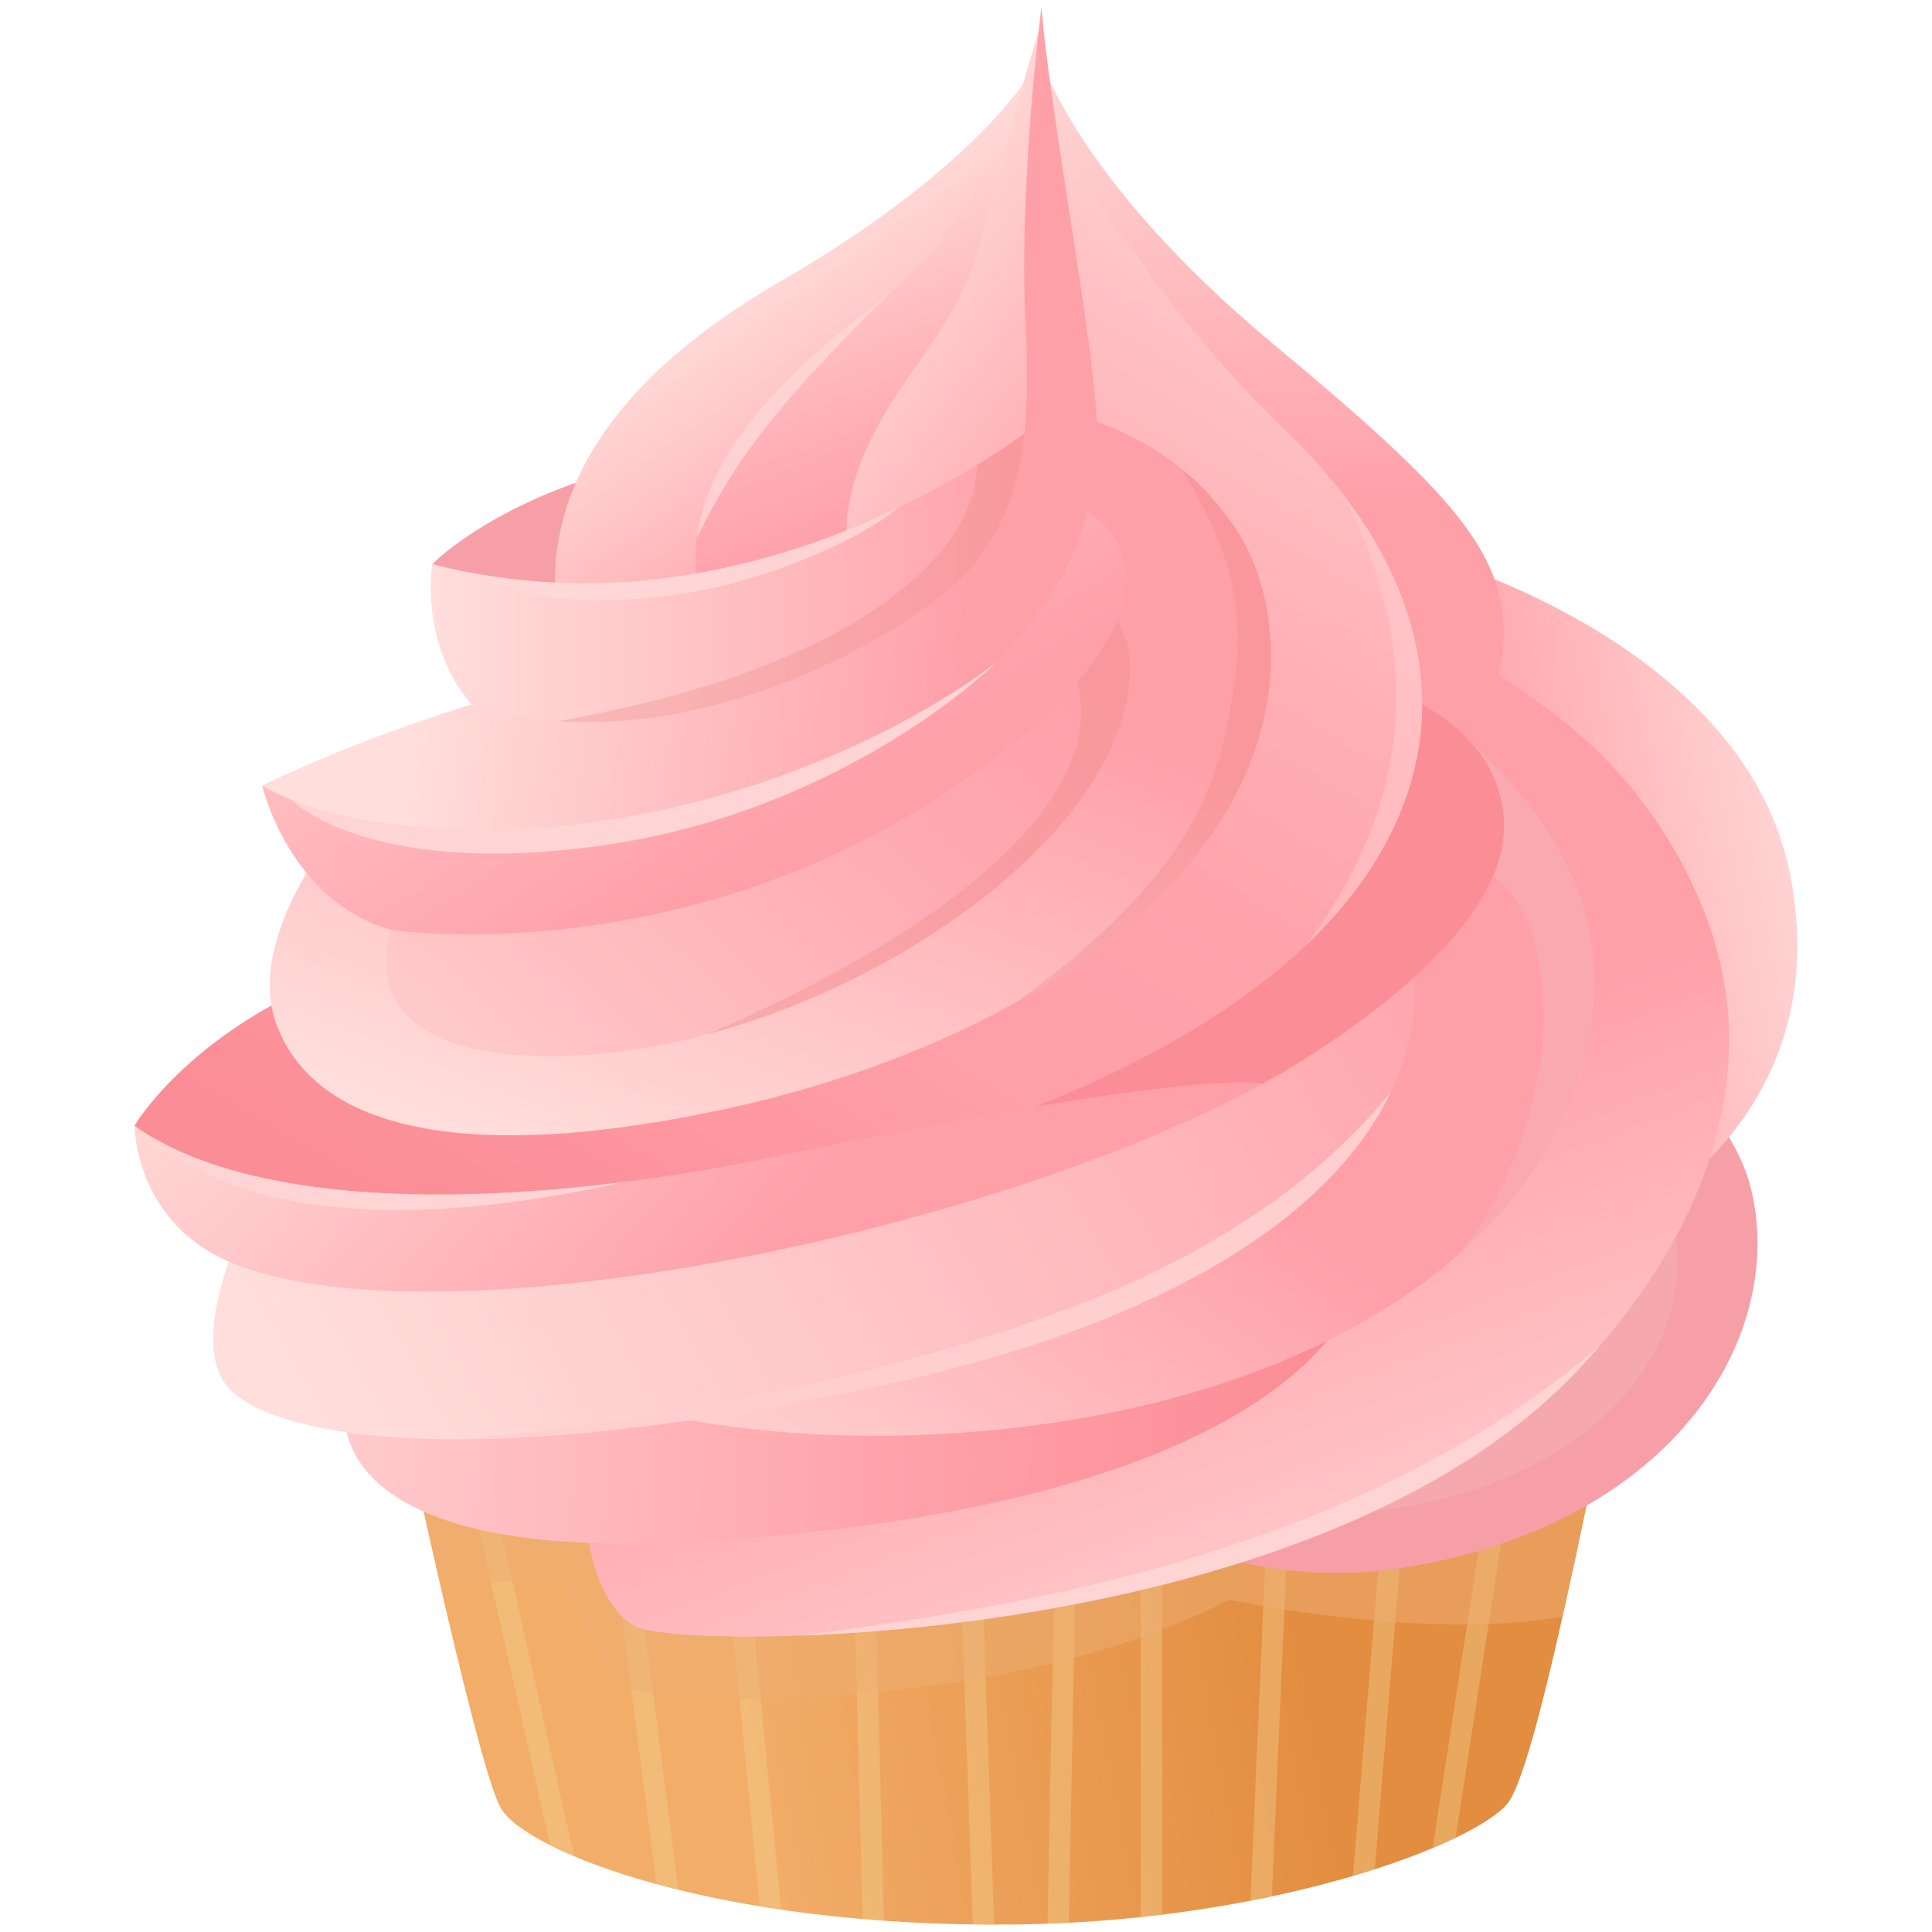 <svg xmlns="http://www.w3.org/2000/svg" xmlns:xlink="http://www.w3.org/1999/xlink" viewBox="0 0 516 516" width="32" height="32"><defs><style>.cls-1{isolation:isolate;}.cls-2{fill:url(#linear-gradient);}.cls-3,.cls-7{opacity:0.4;}.cls-3{mix-blend-mode:overlay;}.cls-4{fill:#f3cf8f;}.cls-5{fill:#eeaf74;}.cls-28,.cls-5{opacity:0.5;}.cls-20,.cls-5,.cls-7{mix-blend-mode:multiply;}.cls-6{fill:#f79fa7;}.cls-7{fill:#f4b9bc;}.cls-8{fill:url(#linear-gradient-2);}.cls-9{fill:url(#linear-gradient-3);}.cls-10{fill:url(#linear-gradient-4);}.cls-11{fill:url(#linear-gradient-5);}.cls-12{fill:url(#linear-gradient-6);}.cls-13{fill:url(#linear-gradient-7);}.cls-14{fill:url(#linear-gradient-8);}.cls-15{fill:url(#linear-gradient-9);}.cls-16{fill:url(#linear-gradient-10);}.cls-17{fill:#fb8d96;}.cls-18{fill:url(#linear-gradient-11);}.cls-19{fill:url(#linear-gradient-12);}.cls-20{fill:#eb8381;opacity:0.3;}.cls-21{fill:url(#linear-gradient-13);}.cls-22{fill:url(#linear-gradient-14);}.cls-23{fill:url(#linear-gradient-15);}.cls-24{fill:url(#linear-gradient-16);}.cls-25{fill:url(#linear-gradient-17);}.cls-26{fill:#ffd4d4;}.cls-27,.cls-28{fill:#ffcfd0;}.cls-29{fill:#ffd9d9;opacity:0.8;}</style><linearGradient id="linear-gradient" x1="190.41" y1="413.51" x2="337.6" y2="386.25" gradientUnits="userSpaceOnUse"><stop offset="0" stop-color="#f2ad68"/><stop offset="0.28" stop-color="#eda35c"/><stop offset="1" stop-color="#e38d40"/></linearGradient><linearGradient id="linear-gradient-2" x1="494.14" y1="221.45" x2="394.08" y2="241.29" gradientUnits="userSpaceOnUse"><stop offset="0" stop-color="#ffdedb"/><stop offset="1" stop-color="#ff9fa8"/></linearGradient><linearGradient id="linear-gradient-3" x1="364.94" y1="483.39" x2="297.92" y2="307.16" xlink:href="#linear-gradient-2"/><linearGradient id="linear-gradient-4" x1="21.85" y1="365.28" x2="349.6" y2="378.36" gradientUnits="userSpaceOnUse"><stop offset="0" stop-color="#ffdedb"/><stop offset="0.7" stop-color="#ff9fa8"/><stop offset="1" stop-color="#fb8d96"/></linearGradient><linearGradient id="linear-gradient-5" x1="162.59" y1="414.77" x2="267.93" y2="266.79" xlink:href="#linear-gradient-2"/><linearGradient id="linear-gradient-6" x1="91.82" y1="393.91" x2="399.63" y2="215.09" xlink:href="#linear-gradient-2"/><linearGradient id="linear-gradient-7" x1="199.03" y1="70.6" x2="250.28" y2="142.76" xlink:href="#linear-gradient-2"/><linearGradient id="linear-gradient-8" x1="213.96" y1="46.69" x2="250.89" y2="137.63" gradientUnits="userSpaceOnUse"><stop offset="0" stop-color="#ffdedb"/><stop offset="0.19" stop-color="#ffd0cf"/><stop offset="0.72" stop-color="#ffacb3"/><stop offset="1" stop-color="#ff9fa8"/></linearGradient><linearGradient id="linear-gradient-9" x1="224.21" y1="62.85" x2="310.11" y2="125.15" xlink:href="#linear-gradient-2"/><linearGradient id="linear-gradient-10" x1="336.02" y1="0.1" x2="340.45" y2="137.29" xlink:href="#linear-gradient-2"/><linearGradient id="linear-gradient-11" x1="342.38" y1="26.67" x2="151.12" y2="351.05" gradientUnits="userSpaceOnUse"><stop offset="0" stop-color="#ffdedb"/><stop offset="0.17" stop-color="#ffc2c5"/><stop offset="0.35" stop-color="#ffafb5"/><stop offset="0.52" stop-color="#ffa3ab"/><stop offset="0.7" stop-color="#ff9fa8"/><stop offset="1" stop-color="#fb8d96"/></linearGradient><linearGradient id="linear-gradient-12" x1="166.75" y1="319.87" x2="228.84" y2="164.65" xlink:href="#linear-gradient-2"/><linearGradient id="linear-gradient-13" x1="87.51" y1="215.5" x2="213.62" y2="327.48" xlink:href="#linear-gradient-2"/><linearGradient id="linear-gradient-14" x1="75.87" y1="333.14" x2="256.58" y2="138.42" gradientUnits="userSpaceOnUse"><stop offset="0" stop-color="#ffdedb"/><stop offset="0.36" stop-color="#ffc2c4"/><stop offset="0.76" stop-color="#ffa8b0"/><stop offset="1" stop-color="#ff9fa8"/></linearGradient><linearGradient id="linear-gradient-15" x1="114.98" y1="69.7" x2="212.2" y2="224.5" xlink:href="#linear-gradient-2"/><linearGradient id="linear-gradient-16" x1="115.05" y1="155.25" x2="279.54" y2="155.25" xlink:href="#linear-gradient-2"/><linearGradient id="linear-gradient-17" x1="123.18" y1="102.41" x2="268.31" y2="122.23" xlink:href="#linear-gradient-2"/></defs><title>Artboard 4</title><g class="cls-1"><g id="Layer_1" data-name="Layer 1"><path class="cls-2" d="M133.8,483c7,11.62,57.75,31.86,137,31,69.36-.76,123.09-21.56,131.84-32.34s26.66-108.55,38.93-167.07c11.88-56.7-128-22.17-176.91-18.8-42.74,2.94-175.54-10.34-164.49,45.73C111.42,398.61,128.49,474.18,133.8,483Z"/><g class="cls-3"><path class="cls-4" d="M310.36,511.33V389.26l-28.27,6.18-2.31,118.31c1.91-.07,3.8-.15,5.67-.25L287.67,400l17-3.73V512Q307.57,511.68,310.36,511.33Z"/><path class="cls-4" d="M265.52,514l-4.33-124.73-34-1.22,3.21,124.48q2.81.24,5.68.45l-3.08-119,22.68.81,4.14,119.21C261.73,514,263.61,514,265.52,514Z"/><path class="cls-4" d="M367.17,499.21l9.68-117-37.34-1.59-5.54,127q2.91-.57,5.72-1.16l5.24-119.94,25.79,1.1L361.34,501C363.34,500.41,365.29,499.81,367.17,499.21Z"/><path class="cls-4" d="M388.78,490.79,406.93,373.2l-5.59-.86L382.63,493.55C384.84,492.63,386.89,491.7,388.78,490.79Z"/><path class="cls-4" d="M153.37,495.76,129.7,390.36l-5.53,1.24L146.9,492.78C148.86,493.77,151,494.77,153.37,495.76Z"/><path class="cls-4" d="M197.29,393.21H161.15l14.13,110c1.9.51,3.88,1,5.9,1.51L167.59,398.87h24.56L202.87,509.1q2.83.47,5.77.9Z"/></g><path class="cls-5" d="M435.88,342.31c-46.87-24-122-38-122-38L101.83,349.86c4.72,23.52,10.23,49.34,15.41,72,10.51.92,24.09.46,33.3.46,0,0,8.1,23.78,19.22,28.84,9.52,4.32,99.07,6.75,158.54-23.92,0,0,52.27,11.18,89,4.52C423.36,405,430,371.65,435.88,342.31Z"/><path class="cls-6" d="M301.16,271c-22,12.24-49.54,39.07-48.14,70.79,2.11,47.65,63.81,86.33,122,76.9,70.56-11.42,101-59.71,93.18-98.84C458.19,269.44,361.21,237.61,301.16,271Z"/><ellipse class="cls-7" cx="353.9" cy="337.38" rx="94.09" ry="66.76"/><path class="cls-8" d="M386.11,150s80.19,23.29,92,83.53c13,65.89-43.89,92.74-43.89,92.74S355.67,210.84,386.11,150Z"/><path class="cls-9" d="M156,401.27s.7,26.9,14.15,33.27,180.53,6.37,251.32-68.67c23.76-25.19,42-57.51,40.21-93.1-1.49-28.95-18.82-58.94-40.84-77.45-11.79-9.92-28.4-20.59-38.58-25.28-3.21-1.48-42.49-21.45-45-18Z"/><path class="cls-10" d="M92.32,374.37s-11,44.94,100.05,37C302.47,403.58,352.56,373.32,364,342,372,320.37,92.32,374.37,92.32,374.37Z"/><path class="cls-11" d="M152.5,204.47C140.31,213.55,74.38,263,88.08,314.2c13.58,50.73,89.08,73.42,165.65,68.66,102.65-6.37,172-56.65,172-121.76,0-52.71-67-88-72.21-90.61C263.06,124.33,164.13,195.79,152.5,204.47Z"/><path class="cls-7" d="M353.55,170.49c-35.93-18.33-73.18-18.11-105.78-10.64,10.2,13.41,19.84,27,28.77,41.44a91.63,91.63,0,0,1,43-11.24c24.21,0,33.46,31.71,56.9,35.44,29.34,4.66,34.74,20.9,35.78,44,.86,19.27-7.64,48.26-23.48,66.32,23.69-20.41,37.07-46.13,37.06-74.72C425.74,208.39,358.74,173.14,353.55,170.49Z"/><path class="cls-12" d="M63.3,331.19s-12.74,28.31-2.13,39.64,56.1,23.83,170.61,0c122.48-25.49,159.29-81.41,142.3-129.55C358.43,197,63.3,331.19,63.3,331.19Z"/><path class="cls-6" d="M115.45,150.66s19.29-19.95,62.77-28.31c39.25-7.55,12.62,47,12.62,47S118.93,162.52,115.45,150.66Z"/><path class="cls-13" d="M277.85,15.21s-12.32,26.91-69.43,59.94c-55.25,32-63.11,66.1-59.45,90.09,3.45,22.65,106.52-13.42,106.52-13.42Z"/><path class="cls-14" d="M276.63,20.09S262,59.94,233.13,81.89s-55.57,49.46-45,82,82-31.17,82-31.17Z"/><path class="cls-15" d="M277.44,8.3s-2.84,8.54-8.13,28.46c-8.32,31.37-8.63,39.11-25.2,61.8-25.3,34.64-18.59,53.61-12.09,63,5.8,8.34,53.56-36.53,53.56-36.53Z"/><path class="cls-16" d="M277.85,15.21S287,47.72,340.1,91.91c46.16,38.38,60.5,54.16,61.5,75.42,1.18,25-20.8,44.19-57.53,48.71-30.69,3.77-58.48-97.94-58.48-97.94S274,54.86,277.85,15.21Z"/><path class="cls-17" d="M337.27,289.42s65.49-34.9,64.41-69.47c-1-33.55-47.41-40.81-47.41-40.81L214.09,304.28Z"/><path class="cls-18" d="M342.93,114.56C302.66,76,279.22,28.9,279.22,28.9c-1.42,26.19,5.66,138,5.66,138L190,263.22l1.84,3.08-7.51-6.62s-58-14.15-96.27,1.42-52.14,39.55-52.14,39.55c17.24,58,204.38,8.35,204.38,8.35l-1.08-1c26.73-7.37,75.2-24,107.94-54C390.36,214.38,392.48,162,342.93,114.56Z"/><path class="cls-19" d="M86.66,225.7c-18.33,26.53-15.18,41.78-12.74,48.14,12.31,32.17,61,35.09,120.11,22.28,68.67-14.86,136.08-53.52,144.65-110.06,1.32-8.68,2.34-29.64-9.91-46.72-14.83-20.68-33.41-25.43-38.55-27.8C233.27,162.16,151.55,193.38,86.66,225.7Z"/><path class="cls-20" d="M315.74,125.36h0c11.89,20.1,17.39,35.55,13.71,58.86-3.62,23-9,48-58,83.39,35.41-19.8,62-47.41,67.21-81.55,1.32-8.68,2.34-29.64-9.91-46.72A72.77,72.77,0,0,0,315.74,125.36Z"/><path class="cls-21" d="M35.94,300.65s-.16,26.3,26.7,36.92c55.46,21.92,201.2-8,274.63-48.15,0,0-15.65-4.54-127.07,18.87C132.68,324.58,66.36,322.62,35.94,300.65Z"/><path class="cls-22" d="M87.39,210s-10.17,30.79,17.2,38.34c0,0-14.17,34.33,43.88,33.73,65.65-.69,143.74-49.63,152.46-95.09,6.6-34.45-28.79-33.5-28.79-33.5S247.27,224.29,87.39,210Z"/><path class="cls-20" d="M272.14,153.5a33.8,33.8,0,0,1-2.51,5.05c11.15,6.2,19.07,18.27,19.09,31.81,0,18.44-17.84,50-99.59,85.82C242.85,261.76,294,223.27,300.93,187,307.53,152.55,272.14,153.5,272.14,153.5Z"/><path class="cls-23" d="M70,209.78s7.2,31,34.57,38.58c0,0,81.83,12.45,157.64-43.42,13.37-9.86,31.14-24.07,38.22-43.89,3.78-20.77-14.16-26.43-14.16-26.43S229.9,224.05,70,209.78Z"/><path class="cls-24" d="M115.45,150.66s-3.54,21.24,10.5,37.52,86.25,16.29,122.59-14.39,30.68-62.3,30.68-62.3S204.65,173.79,115.45,150.66Z"/><path class="cls-20" d="M279.22,111.49a169.58,169.58,0,0,1-18.39,12.75c.32,22.67-31.56,55.45-117.28,69.28a76.14,76.14,0,0,1-10.5-.35c23.23,10.88,83.37,7.73,115.49-19.38C284.88,143.11,279.22,111.49,279.22,111.49Z"/><path class="cls-25" d="M70,209.78s45.43,28.2,123.3,4.6c87.25-26.44,102.48-71.17,99.3-107C290.3,81.25,280.63,30.67,278.15,2c0,0-6.13,47-4.24,84.6,1.87,37.4-3.44,49.77-13.16,63.47s-75,56.87-134.8,38.11A413,413,0,0,0,70,209.78Z"/><path class="cls-26" d="M77.81,213.67S98,234.43,160,225.93s101.53-44.47,106.13-49.07c0,0-41.48,33.84-108.67,42.83C107.19,226.41,77.81,213.67,77.81,213.67Z"/><path class="cls-27" d="M371.48,291.6c-18.49,23-46.6,42.31-80.63,55.76C216,376.94,124,384.38,124,384.38l0,0c26-.2,61.2-3.88,107.77-13.57C312.6,354,356.1,323.94,371.48,291.6Z"/><path class="cls-28" d="M348.92,252.36c36.17-34.41,41.87-78.07,10.27-119.71C371.34,157.59,386.94,201.45,348.92,252.36Z"/><path class="cls-29" d="M179.11,159c23.54-3,49.44-14,60.76-23.4-28.16,13.48-69,26-114.26,17.3C132.66,157.24,148.66,162.91,179.11,159Z"/><path class="cls-29" d="M238.31,77.63q-2.51,2.22-5.18,4.26c-22.67,17.24-44,37.91-47,61.74C197.6,120.06,210.6,105.09,238.31,77.63Z"/><path class="cls-26" d="M213.63,436.83c57.75-2.06,157.34-17.39,207.88-71,1.82-2.08,3.76-4.08,5.58-6.18C363.54,413.93,275.86,428.88,213.63,436.83Z"/><path class="cls-26" d="M166.93,315.65c-54.86,7-100.53,3.26-126.24-11.92C51.13,313.82,83.64,334.23,166.93,315.65Z"/></g></g></svg>
